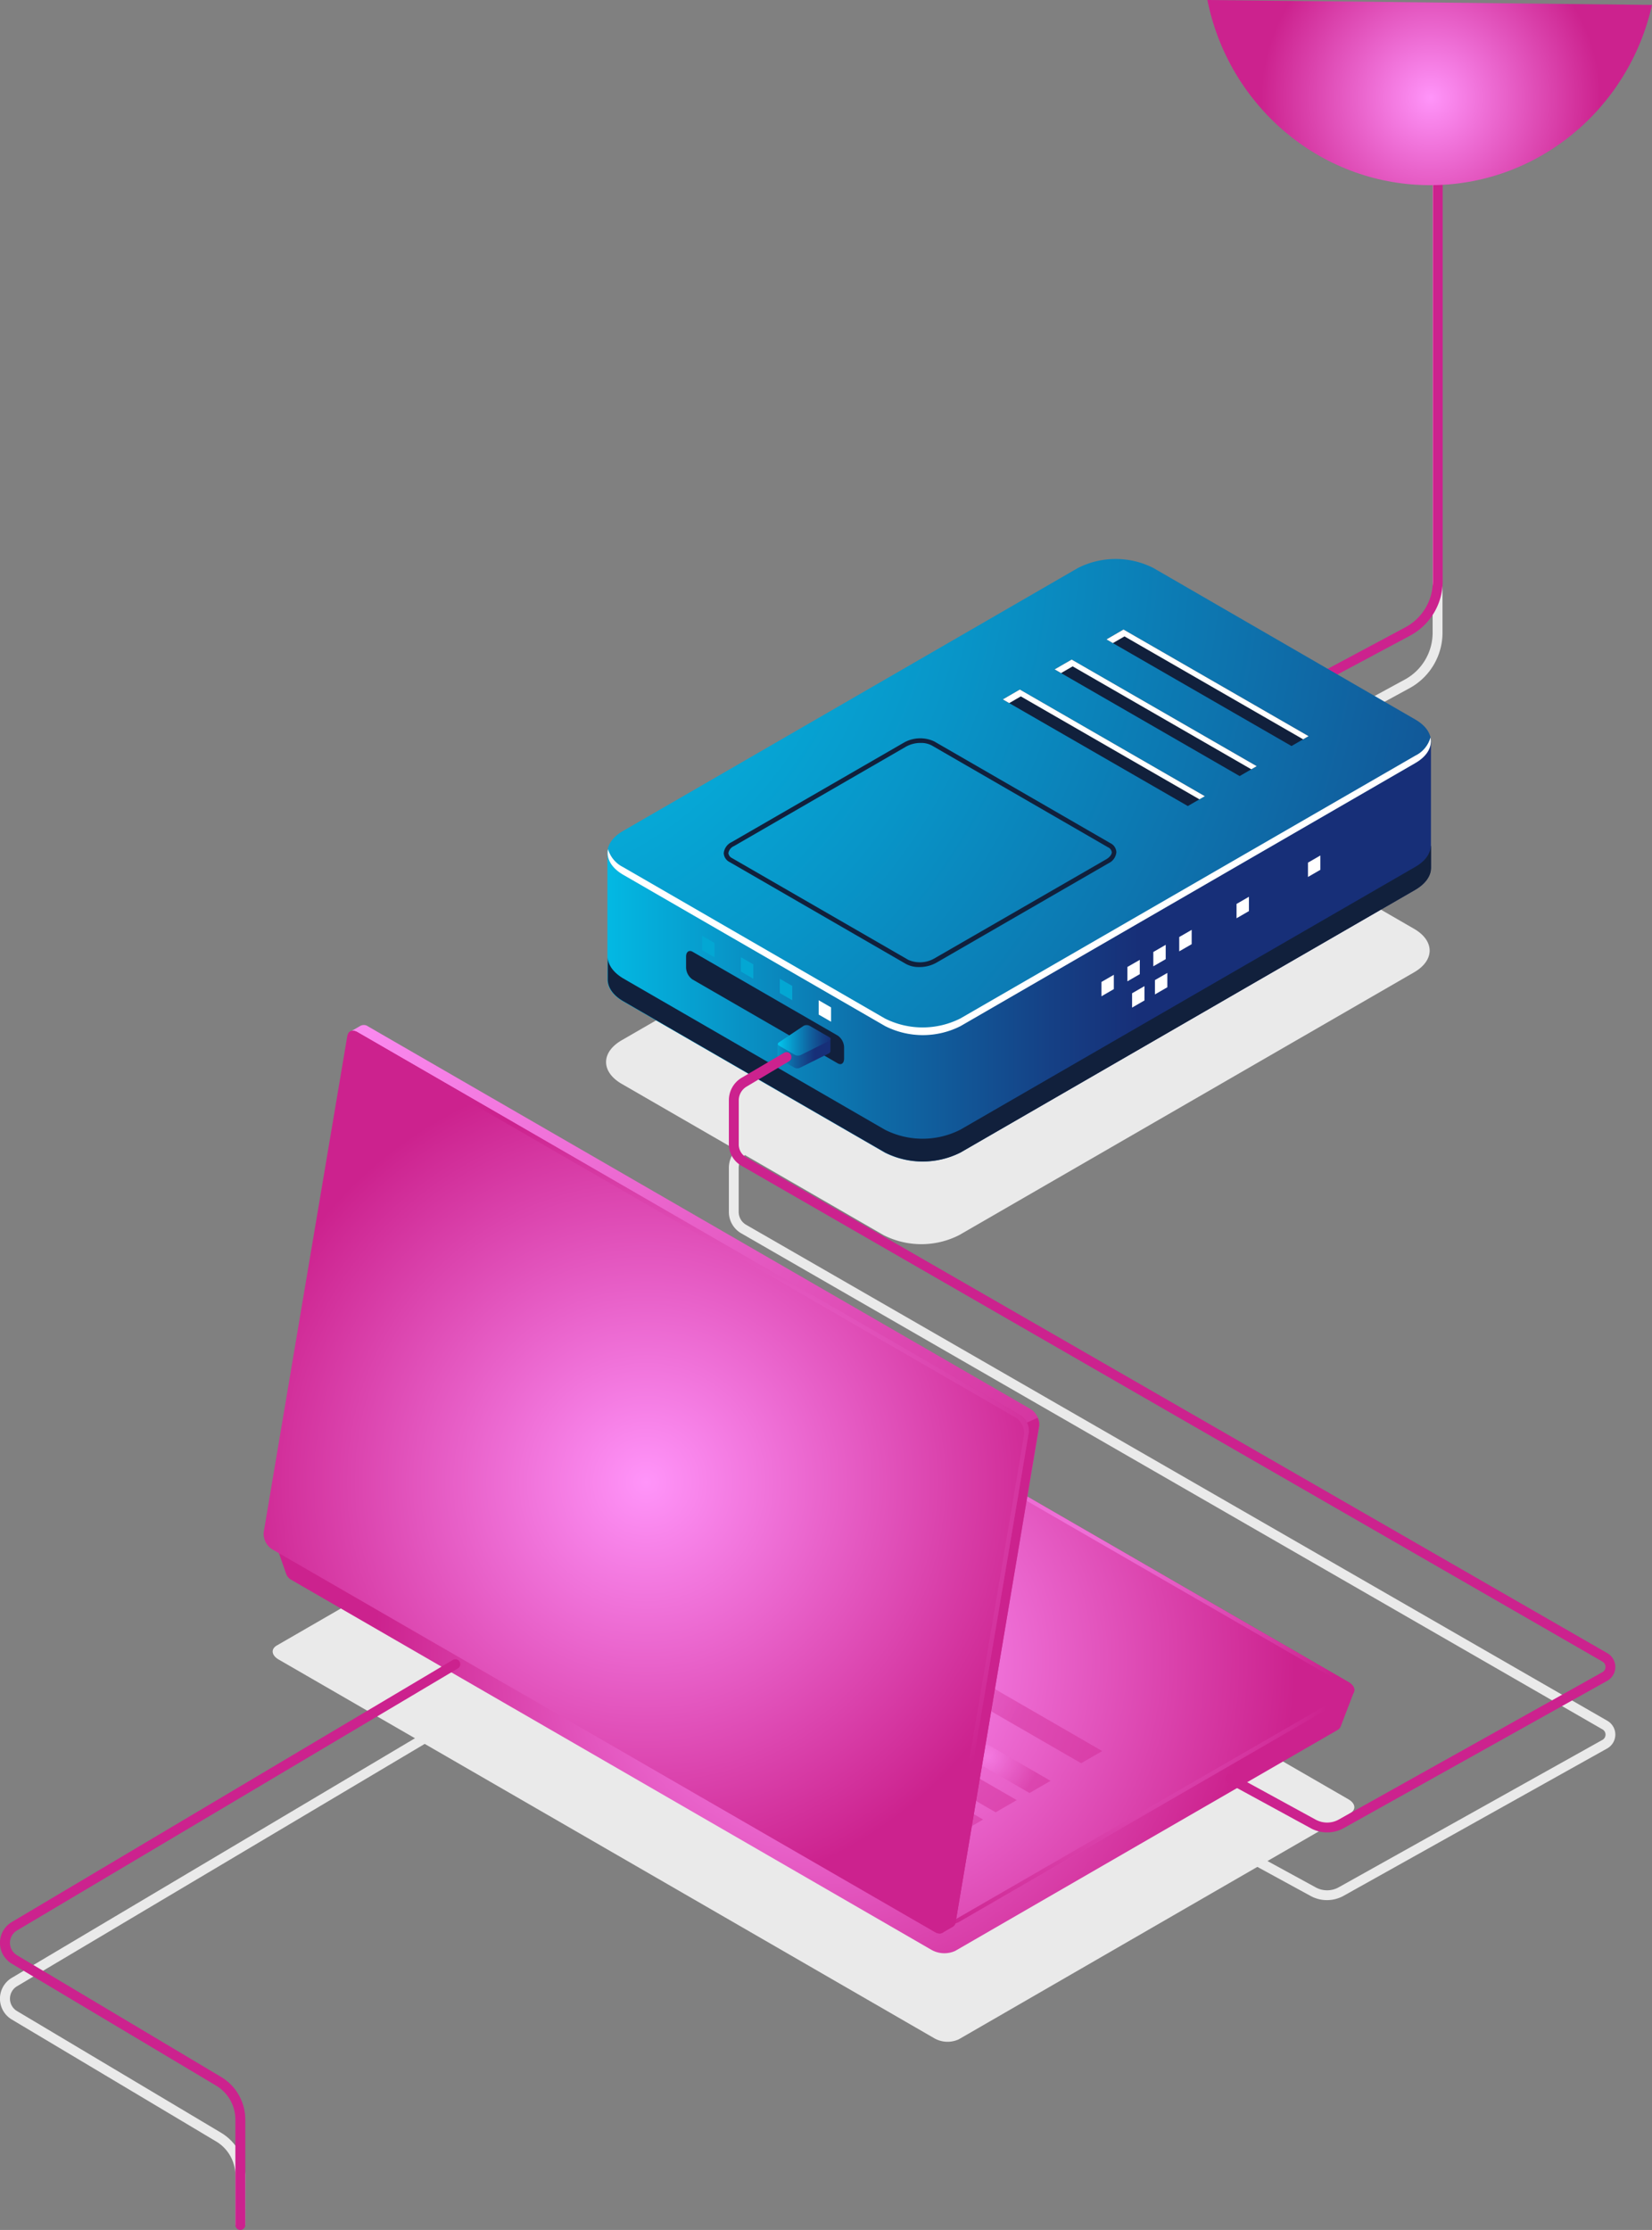 <svg xmlns="http://www.w3.org/2000/svg" xmlns:xlink="http://www.w3.org/1999/xlink" viewBox="0 0 334.65 451.5"><rect x="0" y="0" width="334.65" height="451.5" fill="#808080" stroke="none"/><defs><radialGradient id="Dégradé_sans_nom_29" cx="344.5" cy="96.65" r="34.34" gradientTransform="matrix(-0.01, 1.02, -1, -0.01, 389.91, -330.6)" gradientUnits="userSpaceOnUse"><stop offset="0" stop-color="#ff94f9"/><stop offset="1" stop-color="#cc228e"/></radialGradient><linearGradient id="Áåçûìÿííûé_ãðàäèåíò_354" x1="113" y1="187" x2="230.65" y2="187" gradientUnits="userSpaceOnUse"><stop offset="0" stop-color="#01c8ef"/><stop offset="0.13" stop-color="#04b1dd"/><stop offset="0.55" stop-color="#0e6ba7"/><stop offset="0.85" stop-color="#154085"/><stop offset="1" stop-color="#172f78"/></linearGradient><radialGradient id="Áåçûìÿííûé_ãðàäèåíò_346" cx="92.14" cy="106.87" r="262.56" gradientUnits="userSpaceOnUse"><stop offset="0" stop-color="#01c8ef"/><stop offset="0.14" stop-color="#03bae4"/><stop offset="0.4" stop-color="#0895c8"/><stop offset="0.76" stop-color="#115a9a"/><stop offset="1" stop-color="#172f78"/></radialGradient><radialGradient id="Dégradé_sans_nom_29-2" cx="113.11" cy="333.71" r="88.88" gradientTransform="matrix(-1, 0, 0, 1, 277.91, 0)" xlink:href="#Dégradé_sans_nom_29"/><radialGradient id="Dégradé_sans_nom_29-3" cx="104.95" cy="336.04" r="89.45" gradientTransform="matrix(-1, 0, 0, 1, 277.91, 0)" xlink:href="#Dégradé_sans_nom_29"/><radialGradient id="Dégradé_sans_nom_29-4" cx="205.54" cy="326.41" r="66.09" gradientTransform="matrix(1, 0, 0, 1, 0, 0)" xlink:href="#Dégradé_sans_nom_29"/><radialGradient id="Dégradé_sans_nom_29-5" cx="149.7" cy="326.59" r="38.47" gradientTransform="matrix(1, 0, 0, 1, 0, 0)" xlink:href="#Dégradé_sans_nom_29"/><radialGradient id="Dégradé_sans_nom_29-6" cx="150.87" cy="335.13" r="44.98" gradientTransform="matrix(1, 0, 0, 1, 0, 0)" xlink:href="#Dégradé_sans_nom_29"/><radialGradient id="Dégradé_sans_nom_29-7" cx="144.06" cy="339.06" r="44.98" gradientTransform="matrix(1, 0, 0, 1, 0, 0)" xlink:href="#Dégradé_sans_nom_29"/><radialGradient id="Dégradé_sans_nom_29-8" cx="137.25" cy="342.99" r="44.98" gradientTransform="matrix(1, 0, 0, 1, 0, 0)" xlink:href="#Dégradé_sans_nom_29"/><radialGradient id="Dégradé_sans_nom_29-9" cx="168.16" cy="325.18" r="45" gradientTransform="matrix(1, 0, 0, 1, 0, 0)" xlink:href="#Dégradé_sans_nom_29"/><radialGradient id="Dégradé_sans_nom_29-10" cx="200.1" cy="355.64" r="10.4" gradientTransform="matrix(1, 0, 0, 1, 0, 0)" xlink:href="#Dégradé_sans_nom_29"/><radialGradient id="Dégradé_sans_nom_29-11" cx="219.42" cy="193.71" r="216.52" gradientTransform="matrix(-1, 0, 0, 1, 277.91, 0)" xlink:href="#Dégradé_sans_nom_29"/><radialGradient id="Dégradé_sans_nom_29-12" cx="-27.88" cy="371.7" r="38.05" gradientTransform="matrix(-1, 0, 0, 1, 277.91, 0)" xlink:href="#Dégradé_sans_nom_29"/><radialGradient id="Dégradé_sans_nom_29-13" cx="130.91" cy="300.12" r="84.74" gradientTransform="matrix(1, 0, 0, 1, 0, 0)" xlink:href="#Dégradé_sans_nom_29"/><radialGradient id="Dégradé_sans_nom_29-14" cx="139.51" cy="300.11" r="80.93" gradientTransform="matrix(1, 0, 0, 1, 0, 0)" xlink:href="#Dégradé_sans_nom_29"/><linearGradient id="Áåçûìÿííûé_ãðàäèåíò_354-2" x1="154.42" y1="213.25" x2="165.12" y2="213.25" xlink:href="#Áåçûìÿííûé_ãðàäèåíò_354"/><linearGradient id="Áåçûìÿííûé_ãðàäèåíò_354-3" x1="157.53" y1="210.63" x2="168.22" y2="210.63" xlink:href="#Áåçûìÿííûé_ãðàäèåíò_354"/></defs><title>Ñëîé 1</title><g id="Calque_2" data-name="Calque 2"><g id="Ñëîé_1" data-name="Ñëîé 1"><path d="M268.78,384.72a6.84,6.84,0,0,1-3.28-.84l-16.79-9.16,1-1.76,16.78,9.16a4.82,4.82,0,0,0,4.7,0l53.43-29.85a1.22,1.22,0,0,0,0-2.12L150.15,249.71a5,5,0,0,1-2.5-4.33v-8.93a5.27,5.27,0,0,1,2.58-4.52l8.58-5.06,1,1.72-8.57,5.06a3.26,3.26,0,0,0-1.6,2.8v8.93a3,3,0,0,0,1.5,2.6L325.59,348.4a3.22,3.22,0,0,1,0,5.6l-53.42,29.85A6.92,6.92,0,0,1,268.78,384.72Z" fill="#eaeaea"/><path d="M256.14,155.35l-1-1.76,29.44-16a10.79,10.79,0,0,0,5.63-9.48V11.34h2V128.1a12.79,12.79,0,0,1-6.68,11.24Z" fill="#eaeaea"/><path d="M49.68,450.5h-2V440.44a8,8,0,0,0-3.9-6.86L2.4,408.9a4.91,4.91,0,0,1,0-8.45l89.33-53.06,1,1.72L3.43,402.17a2.92,2.92,0,0,0,0,5l41.39,24.67a10.06,10.06,0,0,1,4.87,8.58Z" fill="#eaeaea"/><path d="M255.66,144.63a1,1,0,0,1-.88-.52,1,1,0,0,1,.4-1.33l29.44-15.73a10.56,10.56,0,0,0,5.63-9.31V3a1,1,0,0,1,2,0V117.74a12.52,12.52,0,0,1-6.68,11l-29.43,15.73A1,1,0,0,1,255.66,144.63Z" fill="#cc228e"/><path d="M286.44,188.05l-53.06-30.64a16.92,16.92,0,0,0-15.28,0l-92.16,53.21c-4.22,2.44-4.22,6.39,0,8.83L179,250.08a16.88,16.88,0,0,0,15.29,0l92.16-53.21C290.66,194.44,290.66,190.48,286.44,188.05Z" fill="#eaeaea"/><path d="M244.58,0c4.24,21.19,22.52,37.24,44.63,37.49S329.94,22.08,334.65,1Z" fill="url(#Dégradé_sans_nom_29)"/><g opacity="0.5"><path d="M275.06,114a.43.43,0,0,1,0,0s0,0,0,.07Z" fill="#380031"/></g><path d="M289.87,175.72h0V150.28l-32.15,4.29-24.07-13.9a16.86,16.86,0,0,0-15.28,0l-43.13,24.9-52.19,7v25.89h0c.06,1.55,1.09,3.09,3.14,4.28l53.05,30.63a17,17,0,0,0,15.29,0l92.16-53.21c2-1.18,3.08-2.71,3.14-4.26h0Z" fill="url(#Áåçûìÿííûé_ãðàäèåíò_354)"/><path d="M289.84,171.26c-.06,1.55-1.1,3.08-3.14,4.26l-92.16,53.21a16.88,16.88,0,0,1-15.29,0l-53-30.63c-2-1.19-3.08-2.73-3.14-4.28h0v4.61h0c.06,1.55,1.09,3.09,3.14,4.28l53.05,30.63a17,17,0,0,0,15.29,0l92.16-53.21c2-1.18,3.08-2.71,3.14-4.26h0v-4.61Z" fill="#11203c"/><path d="M286.7,145.68,233.64,115a16.92,16.92,0,0,0-15.28,0L126.2,168.25c-4.22,2.44-4.22,6.39,0,8.83l53.05,30.63a16.88,16.88,0,0,0,15.29,0L286.7,154.5C290.92,152.06,290.92,148.11,286.7,145.68Z" fill="url(#Áåçûìÿííûé_ãðàäèåíò_346)"/><path d="M286.7,153l-92.16,53.21a17,17,0,0,1-15.29,0l-53-30.63a5.92,5.92,0,0,1-3.08-3.65c-.39,1.85.63,3.77,3.08,5.19l53.05,30.63a16.88,16.88,0,0,0,15.29,0L286.7,154.5c2.45-1.41,3.47-3.34,3.07-5.18A5.83,5.83,0,0,1,286.7,153Z" fill="#fff"/><polygon points="225.63 200.27 223.12 201.72 223.12 198.82 225.63 197.37 225.63 200.27" fill="#fff"/><polygon points="230.89 197.24 228.38 198.69 228.38 195.78 230.89 194.34 230.89 197.24" fill="#fff"/><polygon points="236.14 194.2 233.63 195.65 233.63 192.75 236.14 191.3 236.14 194.2" fill="#fff"/><polygon points="231.84 202.56 229.33 204.01 229.33 201.11 231.84 199.66 231.84 202.56" fill="#fff"/><polygon points="236.47 199.89 233.96 201.34 233.96 198.44 236.47 196.99 236.47 199.89" fill="#fff"/><polygon points="253 184.47 250.49 185.92 250.49 183.02 253 181.57 253 184.47" fill="#fff"/><polygon points="267.47 176.11 264.96 177.56 264.96 174.66 267.47 173.21 267.47 176.11" fill="#fff"/><polygon points="241.4 191.17 238.88 192.62 238.88 189.72 241.4 188.27 241.4 191.17" fill="#fff"/><polygon points="206.59 139.61 244.07 161.21 240.62 163.2 203.14 141.61 206.59 139.61" fill="#11203c"/><polygon points="204.44 142.36 206.79 141 242.97 161.84 244.07 161.21 206.59 139.61 203.14 141.61 204.44 142.36" fill="#fff"/><polygon points="217.09 133.54 254.58 155.13 251.12 157.13 213.64 135.53 217.09 133.54" fill="#11203c"/><polygon points="214.94 136.28 217.29 134.92 253.48 155.76 254.58 155.13 217.09 133.54 213.64 135.53 214.94 136.28" fill="#fff"/><polygon points="227.59 127.46 265.08 149.05 261.62 151.05 224.14 129.46 227.59 127.46" fill="#11203c"/><polygon points="225.44 130.21 227.79 128.85 263.98 149.69 265.08 149.05 227.59 127.46 224.14 129.46 225.44 130.21" fill="#fff"/><polygon points="165.84 205.42 168.35 206.87 168.35 203.97 165.84 202.52 165.84 205.42" fill="#fff"/><polygon points="157.97 201.07 160.48 202.52 160.48 199.62 157.97 198.17 157.97 201.07" fill="#03a7d3"/><polygon points="150.09 196.72 152.6 198.17 152.6 195.26 150.09 193.81 150.09 196.72" fill="#03a7d3"/><polygon points="142.22 192.37 144.73 193.81 144.73 190.91 142.22 189.47 142.22 192.37" fill="#03a7d3"/><path d="M186.22,195.8a5.44,5.44,0,0,1-2.7-.63l-35.69-20.61a2.13,2.13,0,0,1-1.22-1.82,2.79,2.79,0,0,1,1.62-2.25l34.89-20.14a6.71,6.71,0,0,1,6.12-.24l35.7,20.61a2.15,2.15,0,0,1,1.21,1.83,2.78,2.78,0,0,1-1.62,2.25l-34.88,20.14A7,7,0,0,1,186.22,195.8Zm.34-45.38a6.1,6.1,0,0,0-3,.74L148.7,171.3a1.92,1.92,0,0,0-1.15,1.44,1.31,1.31,0,0,0,.74,1l35.7,20.6a5.85,5.85,0,0,0,5.19-.23L224.06,174c.73-.42,1.16-1,1.16-1.44a1.28,1.28,0,0,0-.75-1l-35.69-20.61A4.61,4.61,0,0,0,186.56,150.42Z" fill="#11203c"/><path d="M56.44,336,189.3,412.71a5.44,5.44,0,0,0,4.91.2l79.29-45.77c1.26-.73,1.1-2-.35-2.84L140.28,287.59a5.44,5.44,0,0,0-4.91-.2L56.08,333.16C54.82,333.89,55,335.16,56.44,336Z" fill="#eaeaea"/><path d="M55.3,311.05l7.33,3.83,73.45-42.41a5.34,5.34,0,0,1,4.8.2l126.68,73.14c1.22-.68,6.74-3.33,6.74-3.33l-2.68,7h0a1.57,1.57,0,0,1-.75.84L193.5,395a5.32,5.32,0,0,1-4.79-.2L59.06,319.9A2.25,2.25,0,0,1,58,318.75h0Z" fill="url(#Dégradé_sans_nom_29-2)"/><path d="M56.44,312.26,189.3,389a5.44,5.44,0,0,0,4.91.2L273.5,343.4c1.26-.73,1.1-2-.35-2.84L140.28,263.85a5.44,5.44,0,0,0-4.91-.2L56.08,309.42C54.82,310.15,55,311.42,56.44,312.26Z" fill="url(#Dégradé_sans_nom_29-3)"/><path d="M273.15,340.56,140.28,263.85a5.74,5.74,0,0,0-3.55-.63,5.23,5.23,0,0,1,1.93.63l132.86,76.71c1.46.84,1.61,2.11.35,2.84l-79.28,45.77a3.75,3.75,0,0,1-1.36.43,4.83,4.83,0,0,0,3-.43L273.5,343.4C274.76,342.67,274.6,341.4,273.15,340.56Z" fill="url(#Dégradé_sans_nom_29-4)"/><polygon points="102.59 301.86 192.54 353.79 196.81 351.33 106.85 299.39 102.59 301.86" fill="url(#Dégradé_sans_nom_29-5)"/><polygon points="95.78 305.79 201.69 366.94 205.96 364.47 100.04 303.32 95.78 305.79" opacity="0.4" fill="url(#Dégradé_sans_nom_29-6)"/><polygon points="88.97 309.72 194.88 370.87 199.15 368.4 93.23 307.25 88.97 309.72" opacity="0.4" fill="url(#Dégradé_sans_nom_29-7)"/><polygon points="82.16 313.65 188.07 374.8 192.34 372.34 86.42 311.19 82.16 313.65" fill="url(#Dégradé_sans_nom_29-8)"/><polygon points="219.79 352.52 117.31 293.36 113.04 295.82 214.74 354.54 219.01 357 223.27 354.54 219.79 352.52" opacity="0.4" fill="url(#Dégradé_sans_nom_29-9)"/><polygon points="187.37 350.81 208.55 363.03 212.82 360.57 191.48 348.25 187.37 350.81" opacity="0.4" fill="url(#Dégradé_sans_nom_29-10)"/><path d="M55.51,309.08l16.8-99.64L71,208.87l2-1.16h0a1.45,1.45,0,0,1,1.56.11l134.23,77.49a3.78,3.78,0,0,1,1.74,3.41L193.59,389.17a1.25,1.25,0,0,1-.7,1h0l-2,1.15-.34-1.85.11,0-133.41-77A3.77,3.77,0,0,1,55.51,309.08Z" fill="url(#Dégradé_sans_nom_29-11)"/><path d="M208,288.05l2.21-1a3,3,0,0,1,.28,1.66L193.59,389.17a1.25,1.25,0,0,1-.7,1h0l-2,1.15-.34-1.85.11,0-6.75-3.9Z" fill="url(#Dégradé_sans_nom_29-12)"/><path d="M55.15,313.7l134.23,77.5c1,.6,1.92.25,2.11-.82l16.93-100.44a3.79,3.79,0,0,0-1.75-3.41L72.44,209c-1-.59-1.92-.25-2.1.83L53.41,310.29A3.77,3.77,0,0,0,55.15,313.7Z" fill="url(#Dégradé_sans_nom_29-13)"/><path d="M206.67,286.53,72.44,209c-.8-.47-1.51-.36-1.87.2a2,2,0,0,1,.91.28L205.71,287a3.79,3.79,0,0,1,1.75,3.41L190.53,390.87a1.76,1.76,0,0,1-.23.61,1.17,1.17,0,0,0,1.19-1.1l16.93-100.44A3.79,3.79,0,0,0,206.67,286.53Z" fill="url(#Dégradé_sans_nom_29-14)"/><path d="M169.71,215.3l-29.45-17a3.05,3.05,0,0,1-1.28-2.44v-2.18c0-.94.57-1.37,1.28-1l29.45,17a3,3,0,0,1,1.28,2.43v2.19C171,215.28,170.42,215.71,169.71,215.3Z" fill="#11203c"/><path d="M168.22,213v-2.63l-3.58.36-.67-.39a1.32,1.32,0,0,0-1.25,0l-1,.65-4.22.41V214h0a.45.45,0,0,0,.25.34l3.17,1.83a1.33,1.33,0,0,0,1.17,0l5.8-2.88a.46.46,0,0,0,.3-.37Z" fill="url(#Áåçûìÿííûé_ãðàäèåíò_354-2)"/><path d="M161,213.57l-3.17-1.84c-.32-.18-.34-.47-.05-.67l5-3.35a1.32,1.32,0,0,1,1.25,0l4,2.31c.35.21.33.54-.05.73l-5.8,2.87A1.37,1.37,0,0,1,161,213.57Z" fill="url(#Áåçûìÿííûé_ãðàäèåíò_354-3)"/><path d="M268.78,371a6.77,6.77,0,0,1-3.28-.85L248.71,361a1,1,0,1,1,1-1.76l16.78,9.17a4.85,4.85,0,0,0,4.7,0l53.43-29.85a1.23,1.23,0,0,0,0-2.13L150.15,236a5,5,0,0,1-2.5-4.32v-8.93a5.29,5.29,0,0,1,2.58-4.53l8.58-5.05a1,1,0,0,1,1.37.35,1,1,0,0,1-.36,1.37L151.25,220a3.25,3.25,0,0,0-1.6,2.8v8.93a3,3,0,0,0,1.5,2.59L325.59,334.71a3.22,3.22,0,0,1,0,5.6l-53.42,29.85A6.82,6.82,0,0,1,268.78,371Z" fill="#cc228e"/><path d="M48.68,451.5a1,1,0,0,1-1-1V429.14a8,8,0,0,0-3.9-6.86L2.4,397.6a4.91,4.91,0,0,1,0-8.45l89.33-53.06a1,1,0,0,1,1.37.35,1,1,0,0,1-.35,1.37L3.43,390.87a2.92,2.92,0,0,0,0,5l41.39,24.67a10.06,10.06,0,0,1,4.87,8.58V450.5A1,1,0,0,1,48.68,451.5Z" fill="#cc228e"/></g></g></svg>